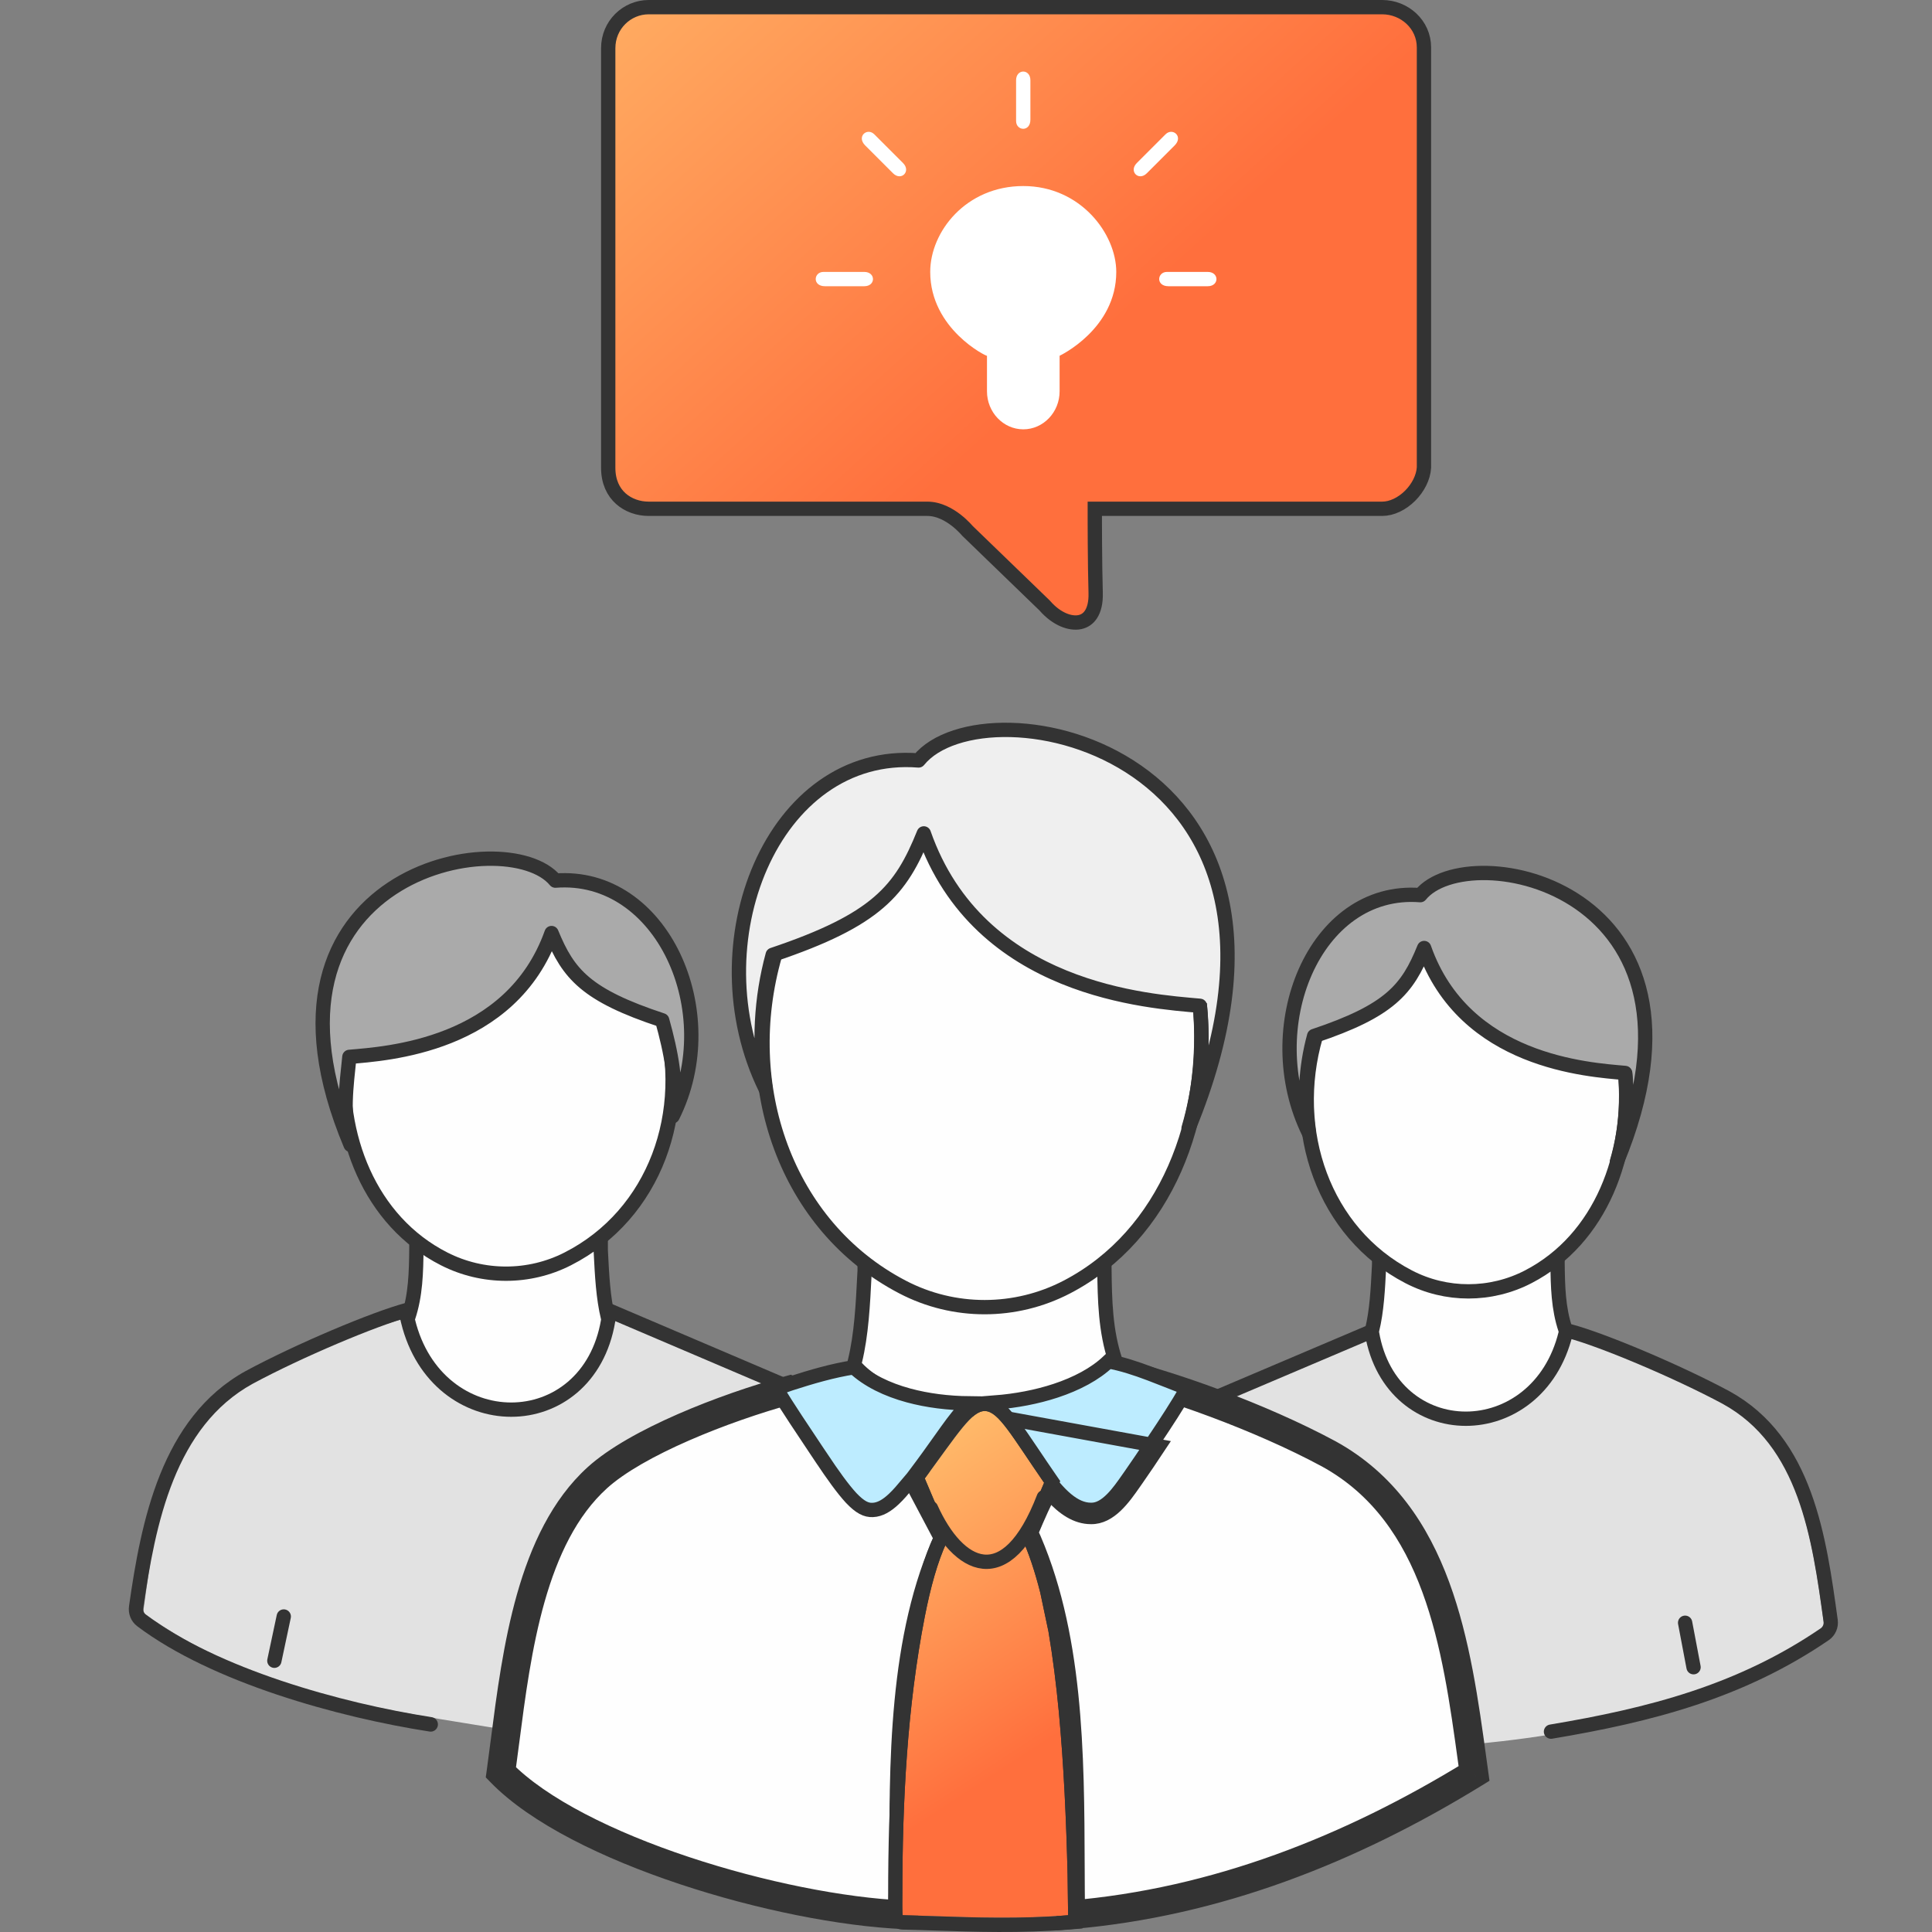 <svg width="135" height="135" viewBox="0 0 135 135" fill="none" xmlns="http://www.w3.org/2000/svg">
<rect x="0" y="0" width="135" height="135" fill="#808080" stroke="none"/>
<path fill-rule="evenodd" clip-rule="evenodd" d="M119.041 97.078C119.409 97.276 119.767 97.469 120.11 97.654C125.689 100.711 126.614 107.411 127.412 113.194C127.442 113.414 127.472 113.632 127.502 113.849C119.534 119.499 110.637 121.244 101.607 122C99.938 122 98.834 121.543 98.131 120.758C91.877 120.436 81.755 117.511 78 113.732C78.07 113.241 78.137 112.728 78.207 112.201C78.8 107.704 79.537 102.128 82.864 99.173C84.831 97.427 91.559 94.667 95.701 93.532C96.457 93.906 97.054 94.296 97.639 94.742C99.26 93.631 102.771 92.909 109.5 92.5C111.472 92.995 115.677 95.263 119.041 97.078Z" fill="#E2E2E2"/>
<path d="M108.377 121C115.308 119.84 121.624 118.209 127.501 114.196C127.809 113.985 127.968 113.617 127.917 113.247C127.117 107.452 126.204 100.721 120.608 97.653C117.181 95.813 111.95 93.618 109.693 93.02C109.614 92.999 109.534 92.99 109.452 92.99H96.132C95.997 92.99 95.864 93.017 95.74 93.07L82.98 98.492" stroke="#333333" stroke-linecap="round"/>
<path d="M95.876 92.941L95.852 93.042L95.869 93.144C96.54 97.097 99.427 99.134 102.425 99.134C105.414 99.134 108.431 97.112 109.397 93.18L109.432 93.038L109.385 92.9C108.887 91.426 108.852 89.889 108.835 88.261V88.261V88.261V88.261V88.261V88.261V88.261V88.261V88.26V88.26V88.26V88.26V88.26V88.26V88.26V88.259V88.259V88.259V88.259V88.259V88.259V88.258V88.258V88.258V88.258V88.258V88.258V88.257V88.257V88.257V88.257V88.257V88.257V88.256V88.256V88.256V88.256V88.255V88.255V88.255V88.255V88.255V88.254V88.254V88.254V88.254V88.254V88.253V88.253V88.253V88.253V88.252V88.252V88.252V88.252V88.252V88.251V88.251V88.251V88.251V88.25V88.25V88.25V88.25V88.249V88.249V88.249V88.249V88.248V88.248V88.248V88.248V88.247V88.247V88.247V88.246V88.246V88.246V88.246V88.245V88.245V88.245V88.245V88.244V88.244V88.244V88.243V88.243V88.243V88.243V88.242V88.242V88.242V88.241V88.241V88.241V88.24V88.24V88.24V88.239V88.239V88.239V88.239V88.238V88.238V88.237V88.237V88.237V88.237V88.236V88.236V88.236V88.235V88.235V88.235V88.234V88.234V88.234V88.233V88.233V88.233V88.232V88.232V88.231V88.231V88.231V88.23V88.23V88.23V88.229V88.229V88.229V88.228V88.228V88.228V88.227V88.227V88.226V88.226V88.226V88.225V88.225V88.225V88.224V88.224V88.223V88.223V88.223V88.222V88.222V88.222V88.221V88.221V88.22V88.22V88.22V88.219V88.219V88.218V88.218V88.218V88.217V88.217V88.216V88.216V88.216V88.215V88.215V88.214V88.214V88.213V88.213V88.213V88.212V88.212V88.212V88.211V88.211V88.21V88.21V88.209V88.209V88.209V88.208V88.208V88.207V88.207V88.206V88.206V88.206V88.205V88.205V88.204V88.204V88.203V88.203V88.202V88.202V88.202V88.201V88.201V88.2V88.2V88.199V88.199V88.198V88.198V88.198V88.197V88.197V88.196V88.196V88.195V88.195V88.194V88.194V88.193V88.193V88.192V88.192V88.192V88.191V88.191V88.19V88.19V88.189V88.189V88.188V88.188V88.187V88.187V88.186V88.186V88.186V88.185V88.184V88.184V88.184V88.183V88.183V88.182V88.182V88.181V88.181V88.18V88.18V88.179V88.179V88.178V88.178V88.177V88.177V88.176V88.176V88.175V88.175V88.174V88.174V88.173V88.173V88.172V88.172V88.171V88.171V88.17V88.17V88.169V88.169V88.168V88.168V88.168V88.167V88.166V88.166V88.165V88.165V88.165V88.164V88.163V88.163V88.162V88.162V88.161V88.161V88.16V88.16V88.159V88.159V88.158V88.158V88.157V88.157V88.156V88.156V88.155V88.155V88.154V88.154V88.153V88.153V88.152V88.152V88.151V88.151V88.15V88.15V88.149V88.149V88.148V88.148V88.147V88.147V88.146V88.146V88.145V88.144V88.144V88.144V88.143V88.142V88.142V88.141V88.141V88.14V88.14V88.139V88.139V88.138V88.138V88.137V88.137V88.136V88.136V88.135V88.135V88.134V88.134V88.133V88.132V88.132V88.132V88.131V88.13V88.13V88.129V88.129V88.128V88.128V88.127V88.127V88.126V88.126V88.125V88.125V88.124V88.124V88.123V88.123V88.122V88.121V88.121V88.121V88.12V88.119V88.119V88.118V88.118V88.117V88.117V88.116V88.116V88.115V88.115V88.114V88.114V88.113V88.113V88.112V88.112V88.111V88.111V88.11V88.109V88.109V88.108V88.108V88.107V88.107V88.106V88.106V88.105V88.105V88.104V88.104V88.103V88.103V88.102V88.102V88.101V88.1V88.1V88.1V88.099V88.098V88.098V88.097V88.097V88.096V88.096V88.095V88.095V88.094V88.094V88.093V88.093V88.092V88.092V88.091V88.091V88.09V88.09V88.089V88.089V88.088V88.088V88.087V88.087V88.086V88.085V88.085V88.085V88.084V88.084V88.083V88.082V88.082V88.081V88.081V88.08V88.08V88.079V88.079V88.078V88.078V88.077V88.077V88.076V88.076V88.075V88.075V88.074V88.074V88.073V88.073V88.072V88.072V88.071V88.071V88.07V88.07V88.069V88.069V88.068V88.068V88.067V88.067V88.066V88.066V88.065V88.065V88.064V88.064V88.063V88.063V88.062V88.062V88.061V88.061V88.061V88.06V88.059V88.059V88.059V88.058V88.058V88.057V88.057V87.062L108.037 87.655C106.404 88.869 104.491 89.565 102.446 89.565C100.524 89.565 98.715 88.951 97.151 87.869L96.367 87.326V88.28V88.281V88.281V88.281V88.282V88.282V88.282V88.283V88.283V88.283V88.284V88.284V88.284V88.284V88.285V88.285V88.285V88.286V88.286V88.286V88.287V88.287V88.287V88.288V88.288V88.288V88.289V88.289V88.289V88.29V88.29V88.29V88.291V88.291V88.291V88.291V88.292V88.292V88.293V88.293V88.293V88.293V88.294V88.294V88.294V88.295V88.295V88.295V88.296V88.296V88.296V88.297V88.297V88.297V88.298V88.298V88.298V88.299V88.299V88.299V88.299V88.3V88.3V88.3V88.301V88.301V88.301V88.302V88.302V88.302V88.303V88.303V88.303V88.303V88.304V88.304V88.305V88.305V88.305V88.305V88.306V88.306V88.306V88.307V88.307V88.307V88.308V88.308V88.308V88.308V88.309V88.309V88.309V88.31V88.31V88.31V88.311V88.311V88.311V88.312V88.312V88.312V88.313V88.313V88.313V88.314V88.314V88.314V88.314V88.315V88.315V88.315V88.316V88.316V88.316V88.317V88.317V88.317V88.317V88.318V88.318V88.318V88.319V88.319V88.319V88.32V88.32V88.32V88.32V88.321V88.321V88.321V88.322V88.322V88.322V88.323V88.323V88.323V88.323V88.324V88.324V88.324V88.325V88.325V88.325V88.326V88.326V88.326V88.326V88.327V88.327V88.327V88.328V88.328V88.328V88.329V88.329V88.329V88.329V88.33V88.33V88.33V88.331V88.331V88.331V88.332V88.332V88.332V88.332V88.333V88.333V88.333V88.334V88.334V88.334V88.334V88.335V88.335V88.335V88.335V88.336V88.336V88.336V88.337V88.337V88.337V88.338V88.338V88.338V88.338V88.339V88.339V88.339V88.339V88.34V88.34V88.34V88.341V88.341V88.341V88.341V88.342V88.342V88.342V88.343V88.343V88.343V88.343V88.344V88.344V88.344V88.344V88.345V88.345V88.345V88.346V88.346V88.346V88.346V88.347V88.347V88.347V88.347V88.348V88.348V88.348V88.348V88.349V88.349V88.349V88.349V88.35V88.35V88.35V88.35V88.351V88.351V88.351V88.352V88.352V88.352V88.352V88.353V88.353V88.353V88.353V88.354V88.354V88.354V88.354V88.355V88.355V88.355V88.355V88.356V88.356V88.356V88.356V88.357V88.357V88.357V88.357V88.358V88.358V88.358V88.358V88.359V88.359V88.359V88.359V88.359V88.36V88.36V88.36V88.36V88.361V88.361V88.361V88.361V88.362V88.362V88.362V88.362V88.362V88.363V88.363V88.363V88.364V88.364V88.364V88.364V88.364V88.365V88.365V88.365V88.365V88.365V88.366V88.366V88.366V88.366V88.367V88.367V88.367V88.367V88.368V88.368V88.368V88.368V88.368V88.369V88.369V88.369V88.369V88.369V88.37V88.37V88.37V88.37V88.371V88.371V88.371V88.371V88.371V88.371V88.372V88.372V88.372V88.372V88.373V88.373V88.373V88.373V88.373V88.374V88.374V88.374V88.374V88.374V88.374V88.375V88.375V88.375V88.375V88.375V88.376V88.376V88.376V88.376V88.376V88.377V88.377V88.377V88.377V88.377V88.377V88.378V88.378V88.378V88.378V88.378V88.379V88.379V88.379V88.379V88.379V88.379V88.38V88.38V88.38V88.38V88.38V88.38V88.381V88.381V88.381V88.381V88.381V88.381V88.382V88.382V88.382V88.382V88.382V88.382C96.365 88.43 96.362 88.478 96.36 88.526C96.281 90.094 96.205 91.601 95.876 92.941Z" fill="#FEFEFE" stroke="#333333"/>
<path fill-rule="evenodd" clip-rule="evenodd" d="M102.448 90.065C104.61 90.065 106.625 89.329 108.337 88.057C109.086 87.501 109.776 86.835 110.396 86.088C111.531 84.713 112.422 83.037 112.982 81.177C113.405 79.753 113.639 78.219 113.639 76.626C113.639 76.07 113.612 75.519 113.557 74.978C111.015 74.749 102.328 74.242 99.514 66.248C98.346 69.14 97.124 70.624 91.821 72.397C91.457 73.729 91.256 75.147 91.256 76.626C91.256 77.499 91.327 78.35 91.457 79.174C91.886 81.843 92.968 84.238 94.5 86.088C95.201 86.939 95.999 87.675 96.868 88.276C98.509 89.416 100.416 90.065 102.448 90.065Z" fill="#FEFEFE"/>
<path fill-rule="evenodd" clip-rule="evenodd" d="M99.513 66.243C102.322 74.236 111.009 74.744 113.556 74.973C113.766 77.052 113.577 79.174 112.981 81.177C120.93 61.961 102.609 58.391 99.247 62.549C91.826 61.961 87.843 71.848 91.462 79.174C91.105 76.921 91.224 74.594 91.826 72.392C97.123 70.619 98.345 69.135 99.513 66.243Z" fill="#AAAAAA" stroke="#333333" stroke-linejoin="round"/>
<path d="M91.946 72.398C90.032 78.99 92.489 86.134 98.428 89.215C101.046 90.579 104.174 90.573 106.792 89.215C111.865 86.583 114.095 80.638 113.548 74.87" stroke="#333333"/>
<path d="M118.338 116.498L117.749 113.391" stroke="#333333" stroke-linecap="round" stroke-linejoin="round"/>
<path fill-rule="evenodd" clip-rule="evenodd" d="M39.666 119.735C45.984 119.406 56.208 116.427 60 112.577C59.93 112.077 59.861 111.555 59.791 111.018C59.191 106.437 58.448 100.757 55.087 97.746C53.101 95.967 46.305 93.156 42.121 92C41.201 92.458 40.514 92.942 39.8 93.518C38.019 92.814 34.656 92.36 28.79 92C26.581 92.56 20.989 94.29 17.466 96.199C11.831 99.314 10.898 106.138 10.091 112.029C10.061 112.253 10.03 112.476 10 112.696C17.407 117.994 25.581 119.303 33.974 120.648C34.7 120.764 35.427 120.881 36.156 121C37.841 121 38.957 120.534 39.666 119.735Z" fill="#E2E2E2"/>
<path fill-rule="evenodd" clip-rule="evenodd" d="M42.777 91.121C42.591 91.041 42.39 91 42.188 91H28.704C28.583 91 28.46 91.014 28.334 91.047L28.462 91.539L28.334 91.047C25.999 91.668 20.665 93.917 17.177 95.797L17.174 95.799C14.202 97.435 12.373 100.083 11.184 103.037C9.999 105.983 9.436 109.269 9.015 112.225C8.94 112.756 9.147 113.299 9.585 113.631C14.804 117.567 23.64 120.004 30.02 120.994C30.296 121.037 30.553 120.846 30.595 120.569C30.637 120.292 30.449 120.032 30.174 119.99C23.835 119.006 15.203 116.599 10.189 112.817C10.059 112.718 9.988 112.549 10.013 112.369C10.433 109.42 10.983 106.241 12.118 103.419C13.251 100.604 14.952 98.18 17.655 96.692C21.105 94.832 26.36 92.623 28.591 92.03C28.624 92.021 28.661 92.016 28.704 92.016H42.188C42.255 92.016 42.322 92.03 42.384 92.056L55.3 97.565C55.556 97.675 55.852 97.554 55.96 97.295C56.069 97.037 55.949 96.739 55.692 96.629L42.777 91.121L42.581 91.588L42.777 91.121Z" fill="#333333"/>
<path d="M42.486 92.085L42.51 92.185L42.493 92.287C41.8 96.388 38.818 98.5 35.719 98.5C32.63 98.5 29.513 96.402 28.514 92.322L28.48 92.181L28.526 92.044C29.043 90.508 29.08 88.906 29.096 87.213V87.213V87.213V87.213V87.213V87.213V87.212V87.212V87.212V87.212V87.212V87.212V87.212V87.211V87.211V87.211V87.211V87.211V87.211V87.21V87.21V87.21V87.21V87.21V87.21V87.209V87.209V87.209V87.209V87.209V87.208V87.208V87.208V87.208V87.208V87.207V87.207V87.207V87.207V87.207V87.206V87.206V87.206V87.206V87.206V87.205V87.205V87.205V87.205V87.204V87.204V87.204V87.204V87.203V87.203V87.203V87.203V87.203V87.202V87.202V87.202V87.201V87.201V87.201V87.201V87.2V87.2V87.2V87.2V87.199V87.199V87.199V87.198V87.198V87.198V87.198V87.197V87.197V87.197V87.197V87.196V87.196V87.196V87.195V87.195V87.195V87.195V87.194V87.194V87.194V87.193V87.193V87.193V87.192V87.192V87.192V87.191V87.191V87.191V87.19V87.19V87.19V87.189V87.189V87.189V87.189V87.188V87.188V87.187V87.187V87.187V87.186V87.186V87.186V87.185V87.185V87.185V87.184V87.184V87.184V87.183V87.183V87.183V87.182V87.182V87.181V87.181V87.181V87.18V87.18V87.18V87.179V87.179V87.178V87.178V87.178V87.177V87.177V87.177V87.176V87.176V87.175V87.175V87.175V87.174V87.174V87.174V87.173V87.173V87.172V87.172V87.171V87.171V87.171V87.17V87.17V87.169V87.169V87.169V87.168V87.168V87.167V87.167V87.166V87.166V87.166V87.165V87.165V87.164V87.164V87.164V87.163V87.163V87.162V87.162V87.161V87.161V87.161V87.16V87.16V87.159V87.159V87.158V87.158V87.157V87.157V87.157V87.156V87.156V87.155V87.155V87.154V87.154V87.153V87.153V87.153V87.152V87.152V87.151V87.151V87.15V87.15V87.149V87.149V87.148V87.148V87.147V87.147V87.147V87.146V87.146V87.145V87.145V87.144V87.144V87.143V87.143V87.142V87.142V87.141V87.141V87.14V87.14V87.139V87.139V87.138V87.138V87.137V87.137V87.136V87.136V87.135V87.135V87.135V87.134V87.133V87.133V87.132V87.132V87.132V87.131V87.13V87.13V87.129V87.129V87.129V87.128V87.127V87.127V87.126V87.126V87.126V87.125V87.124V87.124V87.124V87.123V87.123V87.122V87.121V87.121V87.12V87.12V87.119V87.119V87.118V87.118V87.117V87.117V87.116V87.116V87.115V87.115V87.114V87.114V87.113V87.113V87.112V87.112V87.111V87.111V87.11V87.109V87.109V87.109V87.108V87.107V87.107V87.106V87.106V87.105V87.105V87.104V87.104V87.103V87.103V87.102V87.102V87.101V87.1V87.1V87.099V87.099V87.098V87.098V87.097V87.097V87.096V87.096V87.095V87.095V87.094V87.094V87.093V87.093V87.092V87.091V87.091V87.09V87.09V87.089V87.089V87.088V87.088V87.087V87.087V87.086V87.085V87.085V87.084V87.084V87.083V87.083V87.082V87.082V87.081V87.081V87.08V87.079V87.079V87.078V87.078V87.077V87.077V87.076V87.076V87.075V87.075V87.074V87.073V87.073V87.072V87.072V87.071V87.071V87.07V87.07V87.069V87.069V87.068V87.067V87.067V87.066V87.066V87.065V87.065V87.064V87.064V87.063V87.062V87.062V87.061V87.061V87.06V87.06V87.059V87.059V87.058V87.058V87.057V87.056V87.056V87.055V87.055V87.054V87.054V87.053V87.053V87.052V87.052V87.051V87.05V87.05V87.049V87.049V87.048V87.048V87.047V87.047V87.046V87.046V87.045V87.045V87.044V87.043V87.043V87.042V87.042V87.041V87.041V87.04V87.04V87.039V87.039V87.038V87.037V87.037V87.037V87.036V87.035V87.035V87.034V87.034V87.033V87.033V87.032V87.032V87.031V87.031V87.03V87.029V87.029V87.028V87.028V87.027V87.027V87.026V87.026V87.025V87.025V87.024V87.024V87.023V87.023V87.022V87.022V87.021V87.02V87.02V87.019V87.019V87.018V87.018V87.017V87.017V87.016V87.016V87.015V87.015V87.014V87.014V87.013V87.013V87.012V87.012V87.011V87.011V87.01V87.01V87.009V87.009V87.008V87.008V87.007V87.007V87.006V87.005V87.005V87.004V87.004V87.004V87.003V87.002V87.002V87.001V87.001V87.001V87V86.003L29.895 86.599C31.59 87.863 33.575 88.588 35.697 88.588C37.692 88.588 39.569 87.949 41.191 86.822L41.977 86.277V87.233V87.233V87.233V87.234V87.234V87.234V87.235V87.235V87.235V87.236V87.236V87.236V87.237V87.237V87.237V87.238V87.238V87.238V87.239V87.239V87.239V87.24V87.24V87.24V87.241V87.241V87.241V87.242V87.242V87.242V87.243V87.243V87.243V87.244V87.244V87.244V87.245V87.245V87.245V87.246V87.246V87.246V87.247V87.247V87.247V87.248V87.248V87.248V87.249V87.249V87.249V87.25V87.25V87.25V87.251V87.251V87.251V87.251V87.252V87.252V87.252V87.253V87.253V87.254V87.254V87.254V87.254V87.255V87.255V87.255V87.256V87.256V87.256V87.257V87.257V87.257V87.258V87.258V87.258V87.259V87.259V87.259V87.26V87.26V87.26V87.261V87.261V87.261V87.262V87.262V87.262V87.263V87.263V87.263V87.264V87.264V87.264V87.265V87.265V87.265V87.266V87.266V87.266V87.266V87.267V87.267V87.267V87.268V87.268V87.268V87.269V87.269V87.269V87.27V87.27V87.27V87.271V87.271V87.271V87.272V87.272V87.272V87.272V87.273V87.273V87.273V87.274V87.274V87.274V87.275V87.275V87.275V87.276V87.276V87.276V87.277V87.277V87.277V87.278V87.278V87.278V87.278V87.279V87.279V87.279V87.28V87.28V87.28V87.281V87.281V87.281V87.281V87.282V87.282V87.282V87.283V87.283V87.283V87.284V87.284V87.284V87.285V87.285V87.285V87.285V87.286V87.286V87.286V87.287V87.287V87.287V87.288V87.288V87.288V87.288V87.289V87.289V87.289V87.29V87.29V87.29V87.291V87.291V87.291V87.291V87.292V87.292V87.292V87.293V87.293V87.293V87.293V87.294V87.294V87.294V87.295V87.295V87.295V87.296V87.296V87.296V87.296V87.297V87.297V87.297V87.297V87.298V87.298V87.298V87.299V87.299V87.299V87.299V87.3V87.3V87.3V87.301V87.301V87.301V87.302V87.302V87.302V87.302V87.303V87.303V87.303V87.303V87.304V87.304V87.304V87.305V87.305V87.305V87.305V87.306V87.306V87.306V87.306V87.307V87.307V87.307V87.308V87.308V87.308V87.308V87.308V87.309V87.309V87.309V87.31V87.31V87.31V87.31V87.311V87.311V87.311V87.311V87.312V87.312V87.312V87.312V87.313V87.313V87.313V87.313V87.314V87.314V87.314V87.314V87.315V87.315V87.315V87.315V87.316V87.316V87.316V87.316V87.317V87.317V87.317V87.317V87.318V87.318V87.318V87.318V87.319V87.319V87.319V87.319V87.32V87.32V87.32V87.32V87.32V87.321V87.321V87.321V87.321V87.322V87.322V87.322V87.322V87.323V87.323V87.323V87.323V87.323V87.324V87.324V87.324V87.324V87.325V87.325V87.325V87.325V87.326V87.326V87.326V87.326V87.326V87.327V87.327V87.327V87.327V87.327V87.328V87.328V87.328V87.328V87.329V87.329V87.329V87.329V87.329V87.329V87.33V87.33V87.33V87.33V87.331V87.331V87.331V87.331V87.331V87.332V87.332V87.332V87.332V87.332V87.332V87.333V87.333V87.333V87.333V87.334V87.334V87.334V87.334V87.334V87.334V87.335V87.335V87.335V87.335V87.335V87.335V87.336V87.336V87.336V87.336V87.336V87.337V87.337V87.337V87.337V87.337V87.337V87.338V87.338V87.338V87.338V87.338V87.338V87.339V87.339V87.339V87.339V87.339C41.979 87.39 41.982 87.44 41.984 87.491C42.066 89.121 42.145 90.689 42.486 92.085Z" fill="#FEFEFE" stroke="#333333"/>
<path fill-rule="evenodd" clip-rule="evenodd" d="M35.5 89C33.278 89 31.207 88.258 29.448 86.977C28.678 86.416 27.969 85.745 27.333 84.992C26.166 83.606 25.25 81.918 24.675 80.043C24.24 78.608 24 77.063 24 75.458C24 74.897 24.028 74.342 24.084 73.797C26.696 73.566 35.623 73.055 38.515 65C39.715 67.914 40.971 69.41 46.419 71.197C46.793 72.538 47 73.968 47 75.458C47 76.338 46.927 77.195 46.793 78.025C46.352 80.714 45.242 83.128 43.667 84.992C42.947 85.85 42.127 86.592 41.233 87.197C39.547 88.346 37.588 89 35.5 89Z" fill="#FEFEFE"/>
<path d="M46.342 71C48.315 77.651 45.782 84.861 39.663 87.97C36.965 89.346 33.742 89.341 31.044 87.97C25.817 85.314 23.52 79.314 24.083 73.494" stroke="#333333"/>
<path d="M19.171 116.046L19.828 112.954" stroke="#333333" stroke-linecap="round" stroke-linejoin="round"/>
<path fill-rule="evenodd" clip-rule="evenodd" d="M38.539 65.197C35.714 73.12 26.976 73.623 24.413 73.85C24.203 75.911 23.901 78.015 24.5 80C16.504 60.953 35.424 57.414 38.807 61.535C46.271 60.953 50.639 70.738 47 78C47.359 75.766 46.877 73.475 46.271 71.292C40.943 69.534 39.714 68.063 38.539 65.197Z" fill="#AAAAAA" stroke="#333333" stroke-linejoin="round"/>
<mask id="path-15-outside-1_125_1507" maskUnits="userSpaceOnUse" x="33" y="93.855" width="72" height="42" fill="black">
<rect fill="white" x="33" y="93.855" width="72" height="42"/>
<path fill-rule="evenodd" clip-rule="evenodd" d="M77.81 95.855C81.585 96.701 88.055 99.005 92.846 101.588C100.509 105.805 101.779 115.045 102.875 123.021C102.917 123.323 102.958 123.625 103 123.923C94.361 129.233 84.963 132.946 74.816 133.799C74.802 132.687 74.797 131.552 74.793 130.403C74.764 122.58 74.732 114.061 71.507 107.089C72.783 104.049 73.198 103.445 73.964 102.331C74.658 101.321 75.64 99.892 77.81 95.855ZM66.306 107.466L62.796 100.83C61.306 99.578 59.435 98.859 57.686 98.187C56.789 97.842 55.924 97.51 55.16 97.124C50.546 98.394 44.463 100.788 41.739 103.257C37.129 107.437 36.109 115.323 35.286 121.683C35.19 122.428 35.096 123.153 35 123.848C40.259 129.251 54.532 133.419 63.172 133.798C63.172 132.921 63.166 132.025 63.161 131.115C63.115 123.272 63.063 114.393 66.306 107.466Z"/>
</mask>
<path fill-rule="evenodd" clip-rule="evenodd" d="M77.81 95.855C81.585 96.701 88.055 99.005 92.846 101.588C100.509 105.805 101.779 115.045 102.875 123.021C102.917 123.323 102.958 123.625 103 123.923C94.361 129.233 84.963 132.946 74.816 133.799C74.802 132.687 74.797 131.552 74.793 130.403C74.764 122.58 74.732 114.061 71.507 107.089C72.783 104.049 73.198 103.445 73.964 102.331C74.658 101.321 75.64 99.892 77.81 95.855ZM66.306 107.466L62.796 100.83C61.306 99.578 59.435 98.859 57.686 98.187C56.789 97.842 55.924 97.51 55.16 97.124C50.546 98.394 44.463 100.788 41.739 103.257C37.129 107.437 36.109 115.323 35.286 121.683C35.19 122.428 35.096 123.153 35 123.848C40.259 129.251 54.532 133.419 63.172 133.798C63.172 132.921 63.166 132.025 63.161 131.115C63.115 123.272 63.063 114.393 66.306 107.466Z" fill="#FEFEFE"/>
<path d="M92.846 101.588L93.328 100.712L93.321 100.708L92.846 101.588ZM77.81 95.855L78.029 94.879L77.289 94.713L76.929 95.381L77.81 95.855ZM102.875 123.021L103.866 122.884L103.866 122.884L102.875 123.021ZM103 123.923L103.524 124.775L104.08 124.433L103.99 123.786L103 123.923ZM74.816 133.799L73.816 133.811L73.83 134.885L74.9 134.795L74.816 133.799ZM74.793 130.403L73.793 130.407L73.793 130.407L74.793 130.403ZM71.507 107.089L70.585 106.702L70.415 107.109L70.6 107.509L71.507 107.089ZM73.964 102.331L74.788 102.897L74.788 102.897L73.964 102.331ZM62.796 100.83L63.68 100.363L63.589 100.19L63.44 100.065L62.796 100.83ZM66.306 107.466L67.212 107.89L67.423 107.438L67.19 106.998L66.306 107.466ZM57.686 98.187L58.044 97.253L58.044 97.253L57.686 98.187ZM55.16 97.124L55.61 96.231L55.266 96.058L54.894 96.16L55.16 97.124ZM41.739 103.257L41.067 102.516L41.067 102.516L41.739 103.257ZM35.286 121.683L34.295 121.555L35.286 121.683ZM35 123.848L34.01 123.711L33.942 124.195L34.283 124.545L35 123.848ZM63.172 133.798L63.128 134.797L64.172 134.843V133.798H63.172ZM63.161 131.115L62.161 131.121L62.161 131.121L63.161 131.115ZM93.321 100.708C88.449 98.081 81.894 95.745 78.029 94.879L77.591 96.831C81.277 97.657 87.661 99.928 92.371 102.469L93.321 100.708ZM103.866 122.884C103.321 118.918 102.718 114.503 101.262 110.549C99.796 106.57 97.436 102.973 93.328 100.712L92.364 102.465C95.919 104.421 98.026 107.552 99.385 111.241C100.753 114.955 101.334 119.148 101.885 123.157L103.866 122.884ZM103.99 123.786C103.949 123.488 103.908 123.187 103.866 122.884L101.885 123.157C101.926 123.459 101.968 123.761 102.009 124.061L103.99 123.786ZM74.9 134.795C85.24 133.926 94.788 130.145 103.524 124.775L102.476 123.072C93.934 128.322 84.685 131.965 74.732 132.802L74.9 134.795ZM73.793 130.407C73.797 131.555 73.802 132.694 73.816 133.811L75.816 133.786C75.802 132.679 75.797 131.55 75.793 130.4L73.793 130.407ZM70.6 107.509C73.716 114.246 73.764 122.53 73.793 130.407L75.793 130.4C75.764 122.63 75.749 113.876 72.415 106.67L70.6 107.509ZM73.14 101.764C72.329 102.944 71.883 103.609 70.585 106.702L72.429 107.476C73.683 104.489 74.067 103.947 74.788 102.897L73.14 101.764ZM76.929 95.381C74.776 99.386 73.814 100.784 73.14 101.764L74.788 102.897C75.502 101.858 76.503 100.399 78.691 96.328L76.929 95.381ZM61.912 101.298L65.422 107.933L67.19 106.998L63.68 100.363L61.912 101.298ZM57.327 99.12C59.105 99.803 60.813 100.47 62.153 101.596L63.44 100.065C61.8 98.686 59.764 97.914 58.044 97.253L57.327 99.12ZM54.709 98.017C55.527 98.429 56.441 98.779 57.327 99.12L58.044 97.253C57.136 96.904 56.321 96.59 55.61 96.231L54.709 98.017ZM42.41 103.998C43.649 102.875 45.729 101.711 48.141 100.657C50.531 99.612 53.159 98.712 55.425 98.088L54.894 96.16C52.546 96.806 49.826 97.737 47.34 98.824C44.876 99.902 42.553 101.17 41.067 102.516L42.41 103.998ZM36.278 121.811C36.691 118.618 37.144 115.131 38.054 111.926C38.966 108.716 40.305 105.907 42.411 103.998L41.067 102.516C38.562 104.788 37.087 108.012 36.13 111.379C35.173 114.752 34.704 118.388 34.295 121.555L36.278 121.811ZM35.99 123.985C36.088 123.285 36.182 122.556 36.278 121.811L34.295 121.555C34.198 122.301 34.105 123.021 34.01 123.711L35.99 123.985ZM63.215 132.799C59.008 132.615 53.372 131.501 48.134 129.758C42.861 128.005 38.172 125.673 35.717 123.151L34.283 124.545C37.087 127.426 42.163 129.88 47.502 131.656C52.875 133.443 58.696 134.603 63.128 134.797L63.215 132.799ZM62.161 131.121C62.166 132.032 62.172 132.924 62.172 133.798H64.172C64.172 132.918 64.166 132.019 64.161 131.109L62.161 131.121ZM65.4 107.042C62.044 114.213 62.116 123.339 62.161 131.121L64.161 131.109C64.115 123.205 64.083 114.573 67.212 107.89L65.4 107.042Z" fill="#333333" mask="url(#path-15-outside-1_125_1507)"/>
<path d="M59.738 95.119L59.674 95.384L59.862 95.582C60.837 96.606 62.237 97.339 63.806 97.815C65.38 98.292 67.155 98.521 68.916 98.513C70.677 98.504 72.44 98.259 73.989 97.778C75.532 97.299 76.9 96.573 77.828 95.579L78.032 95.361L77.937 95.078C77.242 93.011 77.194 90.86 77.172 88.617V88.617V88.617V88.617V88.617V88.616V88.616V88.616V88.616V88.616V88.615V88.615V88.615V88.615V88.615V88.615V88.614V88.614V88.614V88.614V88.614V88.613V88.613V88.613V88.613V88.612V88.612V88.612V88.612V88.611V88.611V88.611V88.611V88.611V88.61V88.61V88.61V88.609V88.609V88.609V88.609V88.608V88.608V88.608V88.608V88.607V88.607V88.607V88.606V88.606V88.606V88.606V88.605V88.605V88.605V88.604V88.604V88.604V88.603V88.603V88.603V88.602V88.602V88.602V88.601V88.601V88.601V88.6V88.6V88.6V88.599V88.599V88.599V88.598V88.598V88.598V88.597V88.597V88.597V88.596V88.596V88.595V88.595V88.595V88.594V88.594V88.593V88.593V88.593V88.592V88.592V88.591V88.591V88.591V88.59V88.59V88.59V88.589V88.589V88.588V88.588V88.587V88.587V88.587V88.586V88.586V88.585V88.585V88.584V88.584V88.584V88.583V88.583V88.582V88.582V88.581V88.581V88.58V88.58V88.579V88.579V88.579V88.578V88.578V88.577V88.577V88.576V88.576V88.575V88.575V88.574V88.574V88.573V88.573V88.572V88.572V88.571V88.571V88.57V88.57V88.569V88.569V88.568V88.568V88.567V88.567V88.566V88.566V88.565V88.565V88.564V88.564V88.563V88.562V88.562V88.561V88.561V88.56V88.56V88.559V88.559V88.558V88.558V88.557V88.557V88.556V88.555V88.555V88.554V88.554V88.553V88.553V88.552V88.552V88.551V88.55V88.55V88.549V88.549V88.548V88.548V88.547V88.546V88.546V88.545V88.545V88.544V88.544V88.543V88.542V88.542V88.541V88.541V88.54V88.539V88.539V88.538V88.538V88.537V88.536V88.536V88.535V88.535V88.534V88.533V88.533V88.532V88.531V88.531V88.53V88.53V88.529V88.528V88.528V88.527V88.527V88.526V88.525V88.525V88.524V88.523V88.523V88.522V88.522V88.521V88.52V88.52V88.519V88.518V88.518V88.517V88.516V88.516V88.515V88.514V88.514V88.513V88.513V88.512V88.511V88.511V88.51V88.509V88.509V88.508V88.507V88.507V88.506V88.505V88.505V88.504V88.503V88.503V88.502V88.501V88.501V88.5V88.499V88.499V88.498V88.497V88.497V88.496V88.495V88.495V88.494V88.493V88.493V88.492V88.491V88.49V88.49V88.489V88.488V88.488V88.487V88.486V88.486V88.485V88.484V88.484V88.483V88.482V88.481V88.481V88.48V88.479V88.479V88.478V88.477V88.477V88.476V88.475V88.475V88.474V88.473V88.472V88.472V88.471V88.47V88.47V88.469V88.468V88.468V88.467V88.466V88.465V88.465V88.464V88.463V88.463V88.462V88.461V88.46V88.46V88.459V88.458V88.457V88.457V88.456V88.455V88.455V88.454V88.453V88.453V88.452V88.451V88.45V88.45V88.449V88.448V88.448V88.447V88.446V88.445V88.445V88.444V88.443V88.442V88.442V88.441V88.44V88.44V88.439V88.438V88.437V88.437V88.436V88.435V88.434V88.434V88.433V88.432V88.432V88.431V88.43V88.43V88.429V88.428V88.427V88.427V88.426V88.425V88.424V88.424V88.423V88.422V88.421V88.421V88.42V88.419V88.419V88.418V88.417V88.416V88.416V88.415V88.414V88.413V88.413V88.412V88.411V88.411V88.41V88.409V88.408V88.408V88.407V88.406V88.406V88.405V88.404V88.403V88.403V88.402V88.401V88.4V88.4V88.399V88.398V88.398V88.397V88.396V88.395V88.395V88.394V88.393V88.393V88.392V88.391V88.39V88.39V88.389V88.388V88.388V88.387V88.386V88.385V88.385V88.384V88.383V88.382V88.382V88.381V88.38V88.38V88.379V88.378V88.377V88.377V88.376V88.375V88.375V88.374V88.373V88.373V88.372V88.371V88.371V88.37V88.369V88.368V88.368V88.367V88.366V88.365V88.365V88.364V88.363V88.363V88.362V88.361V88.361V88.36V88.359V88.359V88.358V88.357V88.356V88.356V88.355V88.354V88.354V88.353V88.352V88.352V88.351V88.35V88.35V88.349V88.348V88.347V88.347V88.346V88.346V88.345V88.344V88.344V88.343V88.342V88.341V88.341V88.34V88.339V88.339V88.338V88.337V88.337V88.336V88.335V88.335V88.334V88.333V87.337L76.373 87.933C74.1 89.629 71.434 90.604 68.582 90.604C65.901 90.604 63.38 89.744 61.203 88.231L60.418 87.686V88.642V88.643V88.643V88.643V88.644V88.644V88.645V88.645V88.646V88.646V88.647V88.647V88.647V88.648V88.648V88.649V88.649V88.65V88.65V88.65V88.651V88.651V88.652V88.652V88.653V88.653V88.654V88.654V88.654V88.655V88.655V88.656V88.656V88.657V88.657V88.657V88.658V88.658V88.659V88.659V88.66V88.66V88.661V88.661V88.662V88.662V88.662V88.663V88.663V88.664V88.664V88.665V88.665V88.665V88.666V88.666V88.667V88.667V88.668V88.668V88.668V88.669V88.669V88.67V88.67V88.671V88.671V88.671V88.672V88.672V88.673V88.673V88.674V88.674V88.674V88.675V88.675V88.676V88.676V88.677V88.677V88.678V88.678V88.678V88.679V88.679V88.68V88.68V88.681V88.681V88.681V88.682V88.682V88.683V88.683V88.684V88.684V88.684V88.685V88.685V88.686V88.686V88.687V88.687V88.687V88.688V88.688V88.689V88.689V88.689V88.69V88.69V88.691V88.691V88.692V88.692V88.692V88.693V88.693V88.694V88.694V88.695V88.695V88.695V88.696V88.696V88.697V88.697V88.698V88.698V88.698V88.699V88.699V88.7V88.7V88.7V88.701V88.701V88.702V88.702V88.703V88.703V88.703V88.704V88.704V88.704V88.705V88.705V88.706V88.706V88.707V88.707V88.707V88.708V88.708V88.709V88.709V88.709V88.71V88.71V88.711V88.711V88.711V88.712V88.712V88.713V88.713V88.713V88.714V88.714V88.715V88.715V88.715V88.716V88.716V88.717V88.717V88.717V88.718V88.718V88.719V88.719V88.719V88.72V88.72V88.721V88.721V88.721V88.722V88.722V88.722V88.723V88.723V88.724V88.724V88.724V88.725V88.725V88.725V88.726V88.726V88.727V88.727V88.727V88.728V88.728V88.729V88.729V88.729V88.73V88.73V88.73V88.731V88.731V88.732V88.732V88.732V88.733V88.733V88.733V88.734V88.734V88.734V88.735V88.735V88.736V88.736V88.736V88.737V88.737V88.737V88.738V88.738V88.739V88.739V88.739V88.74V88.74V88.74V88.741V88.741V88.741V88.742V88.742V88.742V88.743V88.743V88.743V88.744V88.744V88.745V88.745V88.745V88.746V88.746V88.746V88.747V88.747V88.747V88.748V88.748V88.748V88.749V88.749V88.749V88.75V88.75V88.75V88.751V88.751V88.751V88.752V88.752V88.752V88.753V88.753V88.753V88.754V88.754V88.754V88.754V88.755V88.755V88.755V88.756V88.756V88.757V88.757V88.757V88.757V88.758V88.758V88.758V88.759V88.759V88.759V88.76V88.76V88.76V88.76V88.761V88.761V88.761V88.762V88.762V88.762V88.763V88.763V88.763V88.763V88.764V88.764V88.764V88.765V88.765V88.765V88.766V88.766V88.766V88.766V88.767V88.767V88.767V88.768V88.768V88.768V88.768V88.769V88.769V88.769V88.769V88.77V88.77V88.77V88.771V88.771V88.771V88.772V88.772V88.772V88.772V88.772V88.773V88.773V88.773V88.774V88.774V88.774V88.774V88.775V88.775V88.775V88.775V88.776V88.776V88.776V88.776V88.777V88.777V88.777V88.777V88.778V88.778V88.778V88.778V88.779V88.779V88.779V88.779V88.779V88.78V88.78V88.78V88.781V88.781V88.781V88.781V88.781V88.782V88.782V88.782V88.782V88.782V88.783V88.783V88.783V88.783V88.784V88.784V88.784V88.784V88.784V88.785V88.785V88.785V88.785V88.785V88.786V88.786V88.786V88.786V88.787V88.787V88.787V88.787V88.787V88.787V88.788V88.788C60.415 88.858 60.411 88.929 60.407 89C60.299 91.156 60.194 93.252 59.738 95.119Z" fill="#FEFEFE" stroke="#333333"/>
<path fill-rule="evenodd" clip-rule="evenodd" d="M68.583 91.103C78.961 91.103 84.782 79.65 83.844 70.287C80.352 69.971 68.419 69.27 64.553 58.241C62.949 62.231 61.269 64.279 53.986 66.726C51.233 76.84 56.694 91.103 68.583 91.103Z" fill="#FEFEFE"/>
<path d="M79.016 103.064C78.953 103.152 78.89 103.243 78.826 103.335C78.496 103.808 78.144 104.312 77.734 104.73C77.244 105.228 76.756 105.514 76.239 105.502L76.239 105.502H76.228C75.649 105.502 75.087 105.249 74.521 104.779C73.952 104.307 73.412 103.646 72.888 102.896C72.493 102.331 72.121 101.738 71.756 101.156C71.636 100.965 71.517 100.775 71.398 100.587C70.937 99.86 70.473 99.163 70.005 98.663C69.866 98.465 69.713 98.266 69.561 98.07C69.544 98.048 69.526 98.025 69.509 98.003C70.995 97.888 72.456 97.61 73.766 97.177C75.222 96.696 76.522 96.015 77.454 95.127C78.402 95.297 79.365 95.615 80.344 95.984C80.736 96.131 81.136 96.289 81.539 96.448C82.013 96.635 82.489 96.824 82.957 96.997C82.232 98.262 81.486 99.391 80.648 100.65L80.647 100.65L80.566 100.774C79.999 101.627 79.504 102.373 79.016 103.064ZM79.016 103.064L79.424 103.352M79.016 103.064C79.016 103.064 79.016 103.064 79.016 103.064L79.424 103.352M79.424 103.352C79.365 103.436 79.305 103.523 79.242 103.612C78.522 104.646 77.555 106.032 76.228 106.002C74.203 106.002 72.664 103.545 71.328 101.413C70.724 100.45 70.162 99.553 69.615 98.979L80.98 101.053C80.415 101.904 79.916 102.655 79.424 103.352ZM57.019 101.303C56.064 99.876 55.129 98.478 54.234 97.027C54.565 96.914 54.9 96.798 55.238 96.676C56.701 96.205 58.179 95.771 59.665 95.54C60.646 96.46 61.991 97.102 63.482 97.507C64.806 97.867 66.268 98.047 67.745 98.062C67.693 98.129 67.643 98.197 67.593 98.267C67.159 98.622 66.706 99.219 66.17 99.963C66.014 100.179 65.849 100.412 65.673 100.66C65.193 101.336 64.628 102.131 63.932 103.051L63.773 103.262L63.773 103.263C63.64 103.416 63.511 103.57 63.382 103.724C63.089 104.075 62.799 104.423 62.464 104.739C61.974 105.203 61.496 105.488 60.985 105.51L60.983 105.51C60.522 105.531 60.102 105.325 59.48 104.674C58.898 104.044 58.202 103.077 57.376 101.836L57.375 101.836C57.256 101.658 57.138 101.48 57.019 101.303Z" fill="#BDECFF" stroke="#333333"/>
<path fill-rule="evenodd" clip-rule="evenodd" d="M74.635 133.829L74.597 130.983C74.504 127.189 74.338 123.394 73.986 119.615C73.806 117.725 73.568 115.805 73.262 114.006L72.687 111.28C72.321 109.835 71.889 108.517 71.366 107.381L72.956 103.609C68.43 97.041 69.321 96.916 64.62 103.308L65.59 105.596L66.381 107.268L66.15 107.765C65.515 109.12 65.015 110.942 64.62 112.967C63.386 119.282 63.053 125.922 63.053 132.361C63.053 132.437 63.03 133.829 63.083 133.829C66.177 133.889 70.308 134.178 74.635 133.829Z" fill="url(#paint0_linear_125_1507)"/>
<path fill-rule="evenodd" clip-rule="evenodd" d="M75.641 134.753L74.714 134.828C71.324 135.101 68.031 134.989 65.311 134.897C64.51 134.87 63.758 134.844 63.068 134.831C62.5 134.823 62.246 134.376 62.217 134.325L62.216 134.323C62.151 134.209 62.123 134.107 62.114 134.073C62.092 133.99 62.083 133.916 62.08 133.885C62.071 133.808 62.066 133.722 62.063 133.651C62.057 133.499 62.055 133.307 62.055 133.126C62.054 132.813 62.06 132.326 62.06 132.361C62.06 125.893 62.394 119.18 63.645 112.773C64.047 110.719 64.565 108.803 65.251 107.338C65.251 107.337 65.251 107.337 65.252 107.337L65.282 107.271L64.685 106.01L63.482 103.173L63.822 102.711C64.178 102.227 64.507 101.773 64.812 101.353C65.488 100.42 66.043 99.654 66.507 99.093C66.846 98.682 67.188 98.316 67.544 98.053C67.91 97.784 68.368 97.567 68.91 97.598C69.443 97.629 69.874 97.888 70.213 98.179C70.549 98.467 70.872 98.854 71.198 99.288C71.592 99.814 72.061 100.51 72.62 101.34C72.967 101.857 73.35 102.425 73.772 103.037L74.085 103.491L72.45 107.371C72.923 108.478 73.316 109.715 73.65 111.033L73.655 111.052L74.238 113.817L74.241 113.837C74.552 115.666 74.794 117.611 74.975 119.519L74.975 119.521C75.33 123.333 75.497 127.152 75.591 130.958L75.591 130.97L75.641 134.753ZM71.366 107.381L72.956 103.609C70.671 100.292 69.767 98.619 68.826 98.597C67.904 98.577 66.947 100.144 64.62 103.308L65.59 105.596L66.381 107.268L66.15 107.765C65.516 109.12 65.016 110.942 64.62 112.967C63.387 119.282 63.053 125.922 63.053 132.361C63.053 132.369 63.053 132.395 63.052 132.434C63.049 132.736 63.036 133.829 63.083 133.829C63.797 133.843 64.566 133.869 65.38 133.896C68.094 133.988 71.307 134.097 74.635 133.829L74.598 130.983C74.504 127.189 74.338 123.394 73.986 119.615C73.807 117.725 73.568 115.805 73.262 114.006L72.687 111.281C72.322 109.835 71.889 108.518 71.366 107.381Z" fill="#333333"/>
<path fill-rule="evenodd" clip-rule="evenodd" d="M64.552 58.234C68.411 69.263 80.344 69.963 83.844 70.28C84.131 73.148 83.871 76.076 83.052 78.84C93.973 52.327 68.806 47.4 64.187 53.137C53.993 52.327 48.522 65.969 53.493 76.077C53.003 72.967 53.166 69.756 53.993 66.719C61.269 64.272 62.948 62.224 64.552 58.234Z" fill="#EFEFEF" stroke="#333333" stroke-linejoin="round"/>
<path d="M54.157 66.726C51.528 75.821 54.903 85.678 63.062 89.93C66.658 91.811 70.955 91.803 74.551 89.93C81.519 86.299 84.582 78.095 83.831 70.137" stroke="#333333"/>
<path d="M72.938 104.621C70.309 111.442 66.928 109.547 65.05 105.378" stroke="#333333" stroke-linecap="round"/>
<path d="M77 35.552H76.5V36.052V36.052V36.053V36.054V36.062L76.5 36.09L76.5 36.201C76.5 36.26 76.5 36.334 76.501 36.423C76.501 36.48 76.501 36.543 76.501 36.611C76.502 36.958 76.504 37.442 76.507 37.989C76.515 39.081 76.53 40.426 76.56 41.429C76.581 42.124 76.441 42.606 76.24 42.921C76.044 43.228 75.773 43.403 75.456 43.47C74.801 43.607 73.841 43.28 73.009 42.326L72.995 42.31L72.98 42.295L67.604 37.097C67.593 37.084 67.579 37.068 67.561 37.047C67.523 37.004 67.468 36.944 67.398 36.873C67.26 36.731 67.061 36.541 66.815 36.35C66.338 35.98 65.618 35.552 64.796 35.552H45.328C44.604 35.552 43.896 35.307 43.374 34.838C42.862 34.377 42.5 33.673 42.5 32.684V3.368C42.5 1.738 43.804 0.5 45.328 0.5H96.58C98.145 0.5 99.5 1.71 99.5 3.314V32.669C99.459 33.359 99.091 34.084 98.528 34.645C97.959 35.209 97.247 35.552 96.58 35.552H77Z" fill="url(#paint1_linear_125_1507)" stroke="#333333"/>
<path fill-rule="evenodd" clip-rule="evenodd" d="M72 8.355V5.608C72 4.797 71 4.797 71 5.608V8.456C71 9.152 72 9.245 72 8.355ZM62.399 12.106L60.456 10.163C59.827 9.534 60.6 8.893 61.092 9.385L63.101 11.394C63.679 11.972 62.972 12.68 62.399 12.106ZM78 19C78 16.344 75.507 13 71.504 13C67.5 13 65 16.188 65 19C65 23 68.966 24.927 68.966 24.859V24.927V27.346C68.966 28.802 70.104 30 71.504 30C72.896 30 74.041 28.809 74.041 27.346V24.859C74.041 24.859 78 23 78 19ZM57.645 20H60.393C61.204 20 61.204 19 60.386 19H57.544C56.848 19 56.755 20 57.645 20ZM82.079 10.163L80.136 12.106C79.563 12.68 78.856 11.972 79.434 11.394L81.443 9.385C81.935 8.893 82.708 9.534 82.079 10.163ZM84.393 20H81.645C80.755 20 80.848 19 81.544 19H84.386C85.204 19 85.204 20 84.393 20Z" fill="white"/>
<defs>
<linearGradient id="paint0_linear_125_1507" x1="57.039" y1="101.652" x2="71.05" y2="123.082" gradientUnits="userSpaceOnUse">
<stop stop-color="#FFC671"/>
<stop offset="1" stop-color="#FF6F3D"/>
</linearGradient>
<linearGradient id="paint1_linear_125_1507" x1="37.577" y1="-18.122" x2="76.016" y2="24.321" gradientUnits="userSpaceOnUse">
<stop stop-color="#FFC671"/>
<stop offset="1" stop-color="#FF6F3D"/>
</linearGradient>
</defs>
</svg>

